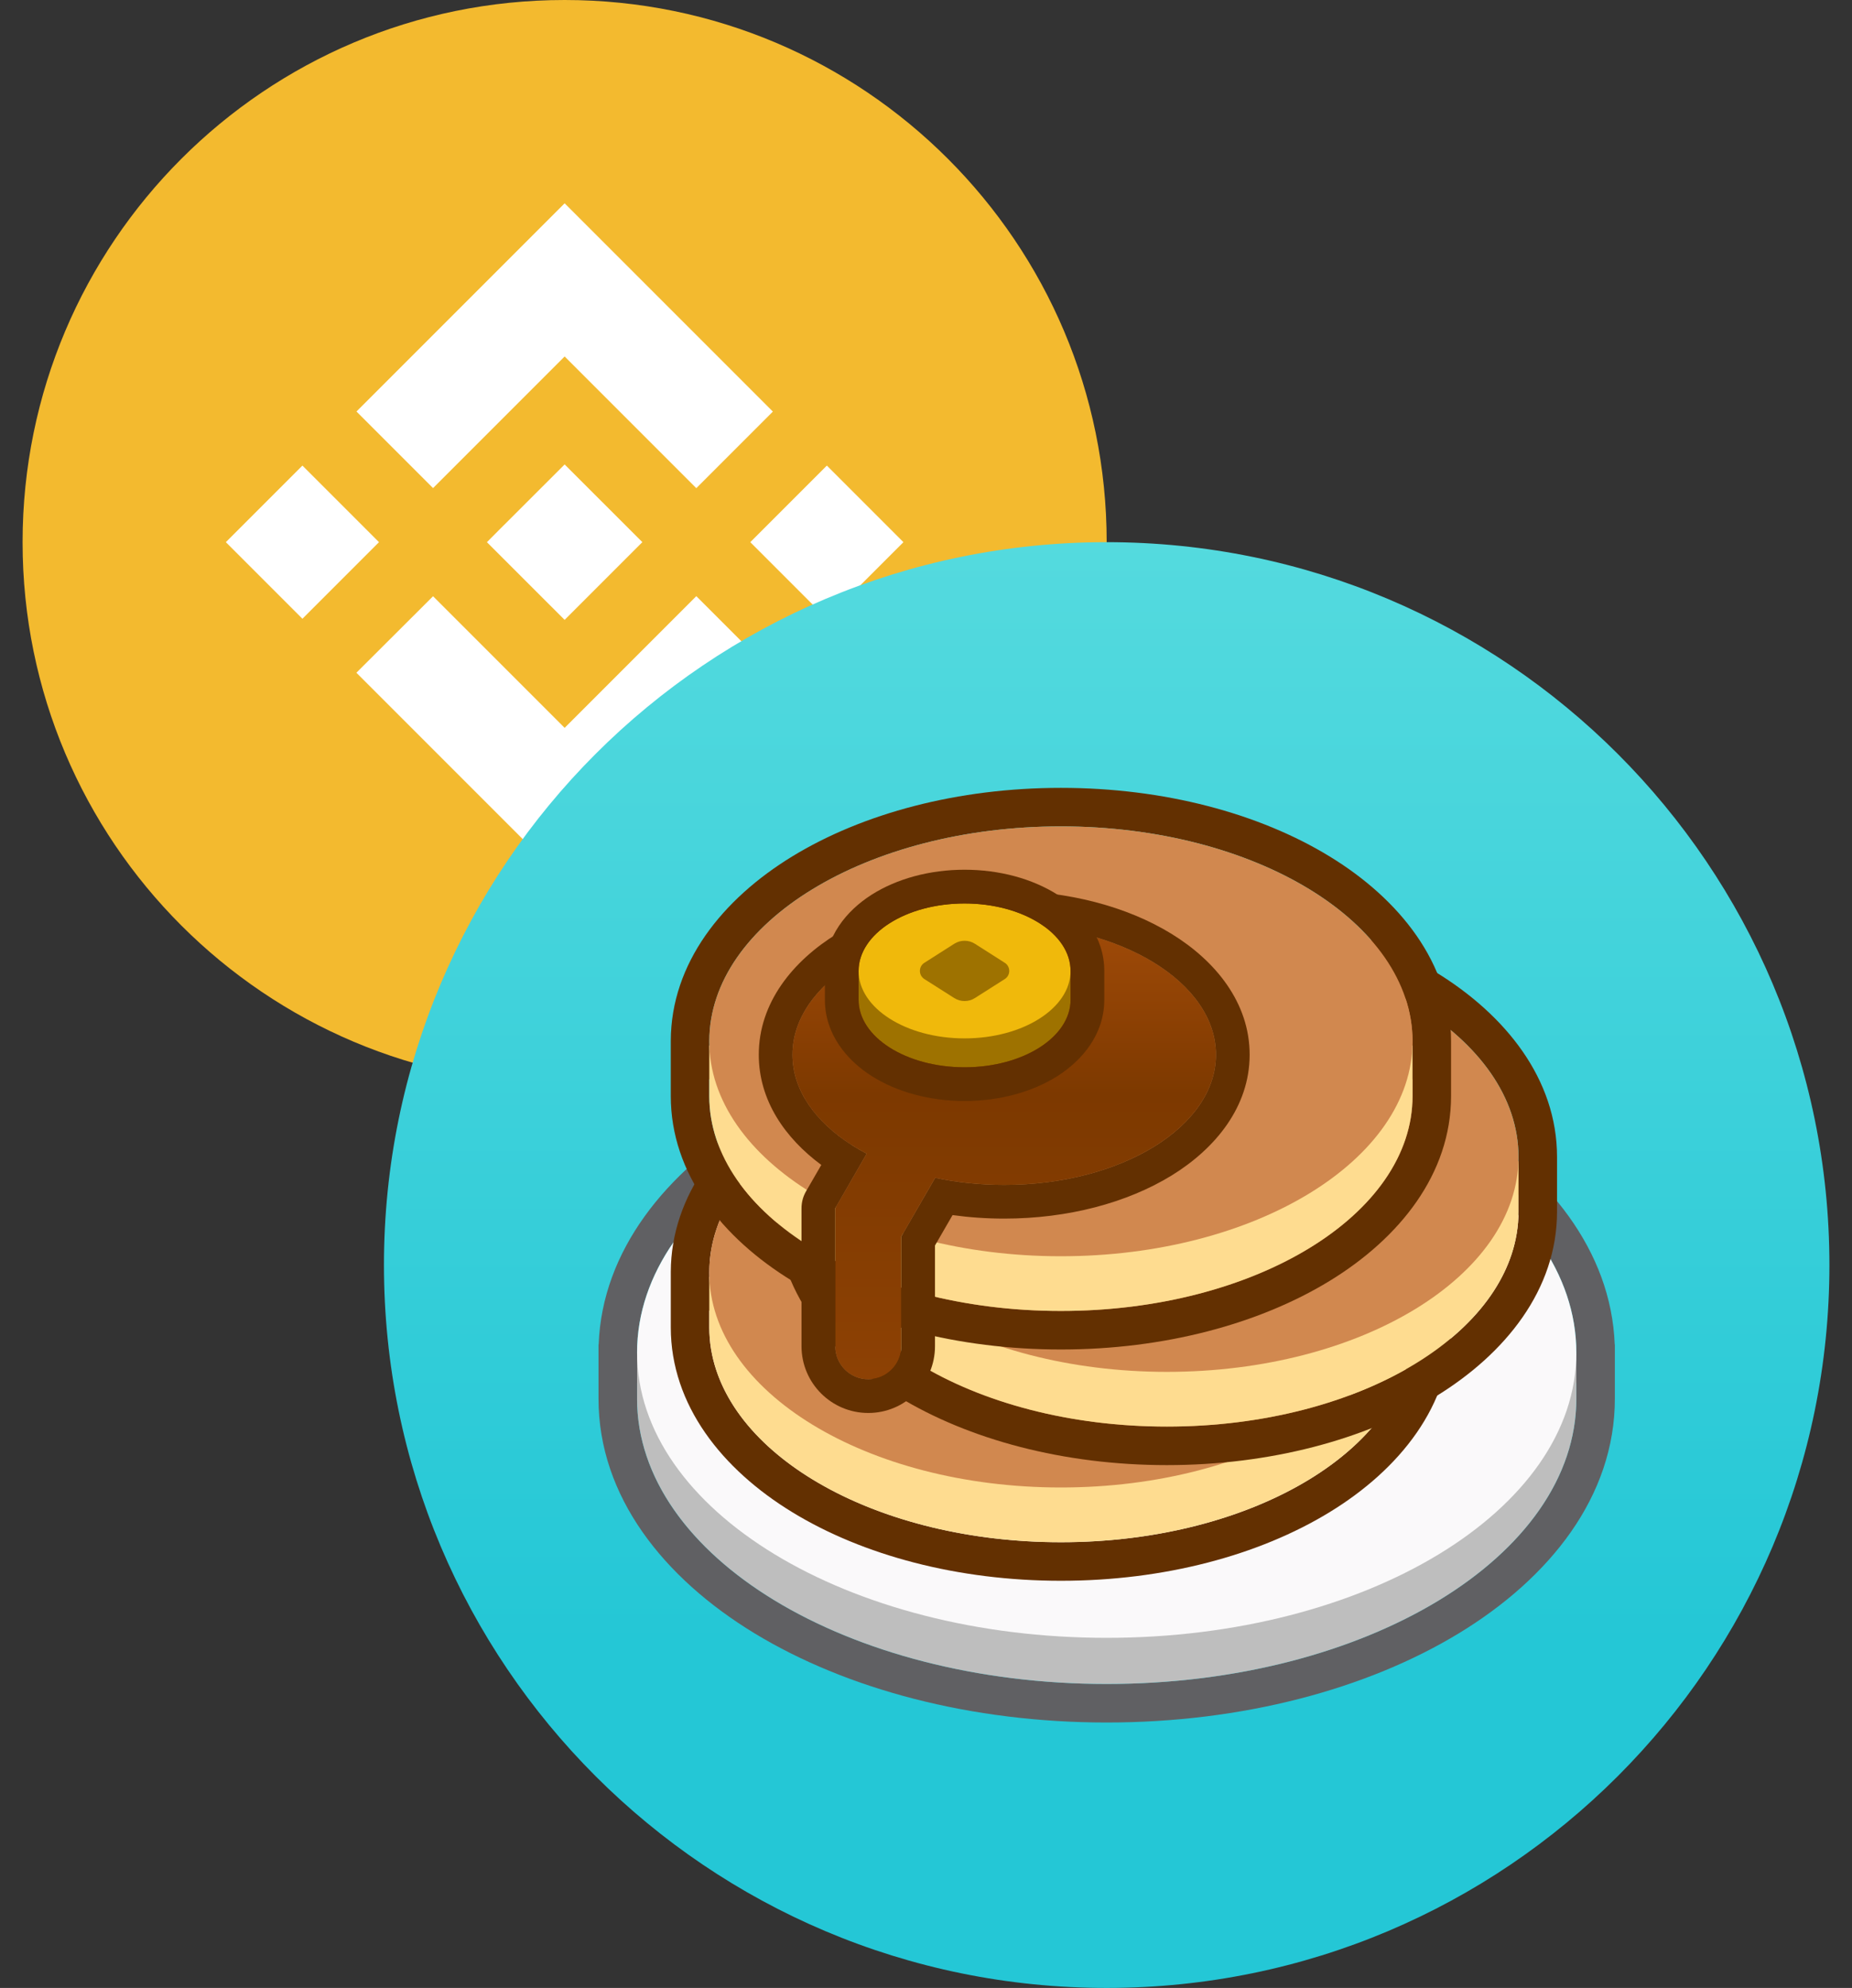 <svg width="41" height="44" viewBox="0 0 41 44" fill="none" xmlns="http://www.w3.org/2000/svg">
<rect x="0" y="0" width="41" height="44" fill="#333333" stroke="none"/>
<g clip-path="url(#clip0)">
<path d="M12.5 24C19.127 24 24.5 18.627 24.5 12C24.5 5.373 19.127 0 12.5 0C5.873 0 0.5 5.373 0.5 12C0.5 18.627 5.873 24 12.5 24Z" fill="#F3BA2F"/>
<path d="M9.587 10.803L12.5 7.89L15.415 10.805L17.11 9.11L12.5 4.5L7.892 9.108L9.587 10.803ZM5 12L6.695 10.305L8.39 12L6.695 13.695L5 12ZM9.587 13.197L12.5 16.11L15.415 13.195L17.11 14.89L12.5 19.5L7.892 14.892L7.89 14.89L9.587 13.197ZM16.61 12L18.305 10.305L20 12L18.305 13.695L16.61 12ZM14.219 11.998H14.22V12L12.5 13.72L10.782 12.003L10.779 12L10.782 11.998L11.082 11.696L11.229 11.55L12.5 10.28L14.22 11.999L14.219 11.998Z" fill="white"/>
</g>
<g clip-path="url(#clip1)">
<path d="M24.5 44C33.337 44 40.5 36.837 40.5 28C40.5 19.163 33.337 12 24.5 12C15.663 12 8.5 19.163 8.5 28C8.5 36.837 15.663 44 24.5 44Z" fill="url(#paint0_linear)"/>
<path fill-rule="evenodd" cilp-rule="evenodd" d="M14.107 29.758C14.104 29.818 14.103 29.878 14.103 29.938C14.103 30.165 14.123 30.39 14.162 30.611H14.103V30.959C14.103 31.129 14.114 31.297 14.136 31.464C14.559 34.714 19.038 37.272 24.5 37.272C29.962 37.272 34.441 34.714 34.864 31.464C34.886 31.297 34.897 31.129 34.897 30.959V30.611H34.839C34.877 30.39 34.897 30.165 34.897 29.938C34.897 29.878 34.895 29.818 34.893 29.758C34.736 26.355 30.143 23.625 24.5 23.625C18.857 23.625 14.264 26.355 14.107 29.758ZM13.253 29.758C13.331 27.681 14.742 25.937 16.706 24.745C18.741 23.509 21.499 22.772 24.5 22.772C27.501 22.772 30.259 23.509 32.294 24.745C34.258 25.937 35.669 27.681 35.747 29.758H35.75V30.959C35.75 33.115 34.315 34.925 32.294 36.152C30.259 37.388 27.501 38.125 24.5 38.125C21.499 38.125 18.741 37.388 16.706 36.152C14.685 34.925 13.25 33.115 13.25 30.959V29.758H13.253Z" fill="#606063"/>
<path d="M34.897 30.959C34.897 34.446 30.242 37.272 24.5 37.272C18.758 37.272 14.104 34.446 14.104 30.959V29.96H34.897V30.959Z" fill="#BEBEBE"/>
<path d="M34.897 29.938C34.897 33.424 30.242 36.251 24.5 36.251C18.758 36.251 14.104 33.424 14.104 29.938C14.104 26.451 18.758 23.625 24.5 23.625C30.242 23.625 34.897 26.451 34.897 29.938Z" fill="#FAF9FA"/>
<path fill-rule="evenodd" cilp-rule="evenodd" d="M15.703 28.155C15.703 28.159 15.703 28.163 15.703 28.166C15.703 28.453 15.744 28.735 15.824 29.008H15.703V29.377C15.703 29.541 15.716 29.702 15.742 29.861C16.139 32.261 19.455 34.135 23.487 34.135C27.519 34.135 30.835 32.261 31.232 29.861C31.258 29.702 31.271 29.541 31.271 29.377V29.008H31.15C31.228 28.742 31.269 28.469 31.271 28.19C31.271 28.182 31.271 28.174 31.271 28.166C31.271 28.163 31.271 28.159 31.271 28.155C31.261 25.533 27.78 23.409 23.487 23.409C19.194 23.409 15.713 25.533 15.703 28.155ZM14.85 28.155H14.85V29.377C14.85 31.101 15.989 32.523 17.538 33.469C19.101 34.425 21.207 34.988 23.487 34.988C25.767 34.988 27.873 34.425 29.436 33.469C30.985 32.523 32.124 31.101 32.124 29.377V28.193C32.124 28.184 32.124 28.175 32.124 28.166C32.124 26.443 30.985 25.021 29.436 24.075C27.873 23.119 25.767 22.556 23.487 22.556C21.207 22.556 19.101 23.119 17.538 24.075C15.993 25.019 14.855 26.437 14.85 28.155Z" fill="#633001"/>
<path d="M31.271 29.377C31.271 32.005 27.786 34.134 23.486 34.134C19.187 34.134 15.702 32.005 15.702 29.377V28.261H31.271V29.377Z" fill="#FEDC90"/>
<path d="M31.271 28.166C31.271 30.794 27.786 32.923 23.486 32.923C19.187 32.923 15.702 30.794 15.702 28.166C15.702 25.539 19.187 23.409 23.486 23.409C27.786 23.409 31.271 25.539 31.271 28.166Z" fill="#D1884F"/>
<path fill-rule="evenodd" cilp-rule="evenodd" d="M18.049 25.595C18.049 25.599 18.049 25.603 18.049 25.607C18.049 25.894 18.09 26.175 18.17 26.448H18.048V26.818C18.048 26.981 18.062 27.143 18.088 27.302C18.485 29.702 21.801 31.575 25.833 31.575C29.865 31.575 33.181 29.702 33.577 27.302C33.604 27.143 33.617 26.981 33.617 26.818V26.448H33.496C33.573 26.183 33.615 25.91 33.617 25.631C33.617 25.623 33.617 25.615 33.617 25.607C33.617 25.603 33.617 25.599 33.617 25.595C33.607 22.974 30.125 20.85 25.833 20.85C21.54 20.85 18.059 22.974 18.049 25.595ZM17.195 25.595H17.195V26.818C17.195 28.541 18.335 29.963 19.884 30.91C21.447 31.865 23.552 32.428 25.833 32.428C28.113 32.428 30.219 31.865 31.782 30.91C33.331 29.963 34.47 28.541 34.47 26.818V25.634C34.47 25.625 34.47 25.616 34.47 25.607C34.47 23.884 33.331 22.462 31.782 21.515C30.219 20.56 28.113 19.997 25.833 19.997C23.552 19.997 21.447 20.56 19.884 21.515C18.338 22.46 17.201 23.877 17.195 25.595Z" fill="#633001"/>
<path d="M33.617 26.818C33.617 29.445 30.132 31.575 25.833 31.575C21.534 31.575 18.049 29.445 18.049 26.818V25.702H33.617V26.818Z" fill="#FEDC90"/>
<path d="M33.617 25.607C33.617 28.234 30.132 30.364 25.833 30.364C21.534 30.364 18.049 28.234 18.049 25.607C18.049 22.98 21.534 20.85 25.833 20.85C30.132 20.85 33.617 22.98 33.617 25.607Z" fill="#D1884F"/>
<path fill-rule="evenodd" cilp-rule="evenodd" d="M15.703 23.036C15.703 23.04 15.703 23.044 15.703 23.048C15.703 23.335 15.744 23.616 15.824 23.889H15.703V24.259C15.703 24.422 15.716 24.583 15.742 24.742C16.139 27.142 19.455 29.016 23.487 29.016C27.519 29.016 30.835 27.142 31.232 24.742C31.258 24.583 31.271 24.422 31.271 24.259V23.889H31.15C31.228 23.623 31.269 23.35 31.271 23.071C31.271 23.063 31.271 23.056 31.271 23.048C31.271 23.044 31.271 23.04 31.271 23.036C31.261 20.414 27.78 18.291 23.487 18.291C19.194 18.291 15.713 20.414 15.703 23.036ZM14.85 23.036H14.85V24.259C14.85 25.982 15.989 27.404 17.538 28.351C19.101 29.306 21.207 29.869 23.487 29.869C25.767 29.869 27.873 29.306 29.436 28.351C30.985 27.404 32.124 25.982 32.124 24.259V23.074C32.124 23.066 32.124 23.057 32.124 23.048C32.124 21.325 30.985 19.902 29.436 18.956C27.873 18.001 25.767 17.438 23.487 17.438C21.207 17.438 19.101 18.001 17.538 18.956C15.993 19.9 14.855 21.318 14.85 23.036Z" fill="#633001"/>
<path d="M31.271 24.259C31.271 26.886 27.786 29.016 23.486 29.016C19.187 29.016 15.702 26.886 15.702 24.259V23.142H31.271V24.259Z" fill="#FEDC90"/>
<path d="M31.271 23.048C31.271 25.675 27.786 27.805 23.486 27.805C19.187 27.805 15.702 25.675 15.702 23.048C15.702 20.421 19.187 18.291 23.486 18.291C27.786 18.291 31.271 20.421 31.271 23.048Z" fill="#D1884F"/>
<path fill-rule="evenodd" cilp-rule="evenodd" d="M17.544 23.344C17.544 24.221 18.181 25.006 19.187 25.535L18.49 26.742L18.49 26.742H18.49V29.796C18.49 30.2 18.817 30.527 19.221 30.527C19.625 30.527 19.953 30.2 19.953 29.796V27.367L20.702 26.069C21.181 26.17 21.696 26.226 22.231 26.226C24.82 26.226 26.919 24.935 26.919 23.344C26.919 21.752 24.82 20.462 22.231 20.462C19.642 20.462 17.544 21.752 17.544 23.344Z" fill="url(#paint1_linear)"/>
<path fill-rule="evenodd" cilp-rule="evenodd" d="M19.187 25.535C19.076 25.477 18.969 25.415 18.867 25.35C18.048 24.831 17.544 24.124 17.544 23.344C17.544 21.752 19.643 20.462 22.232 20.462C24.82 20.462 26.919 21.752 26.919 23.344C26.919 24.936 24.82 26.226 22.232 26.226C21.696 26.226 21.182 26.171 20.703 26.069L19.953 27.367V29.796C19.953 30.2 19.626 30.527 19.222 30.527C18.818 30.527 18.491 30.2 18.491 29.796V26.742L19.187 25.535ZM17.744 26.755V29.796C17.744 30.612 18.406 31.274 19.222 31.274C20.038 31.274 20.699 30.612 20.699 29.796V27.567L21.088 26.894C21.457 26.945 21.84 26.972 22.232 26.972C23.641 26.972 24.953 26.622 25.937 26.018C26.909 25.42 27.665 24.496 27.665 23.344C27.665 22.192 26.909 21.268 25.937 20.67C24.953 20.065 23.641 19.716 22.232 19.716C20.822 19.716 19.51 20.065 18.526 20.67C17.555 21.268 16.798 22.192 16.798 23.344C16.798 24.355 17.377 25.188 18.182 25.784L17.849 26.36C17.818 26.413 17.792 26.47 17.774 26.531C17.753 26.604 17.743 26.68 17.744 26.755Z" fill="#633001"/>
<path d="M19.008 22.13C19.008 22.954 20.058 23.623 21.354 23.623C22.649 23.623 23.7 22.954 23.7 22.13C23.7 21.305 22.649 20.637 21.354 20.637C20.058 20.637 19.008 21.305 19.008 22.13Z" fill="#9E7200"/>
<path d="M19.008 21.49H23.7V22.129H19.008V21.49Z" fill="#9E7200"/>
<path d="M19.008 21.49C19.008 22.314 20.058 22.983 21.354 22.983C22.649 22.983 23.7 22.314 23.7 21.49C23.7 20.665 22.649 19.997 21.354 19.997C20.058 19.997 19.008 20.665 19.008 21.49Z" fill="#F0B90B"/>
<path d="M20.464 21.31L21.125 20.889C21.265 20.8 21.444 20.8 21.583 20.889L22.244 21.31C22.376 21.394 22.376 21.586 22.244 21.67L21.583 22.09C21.444 22.179 21.265 22.179 21.125 22.09L20.464 21.67C20.332 21.586 20.332 21.394 20.464 21.31Z" fill="#9E7200"/>
<path fill-rule="evenodd" cilp-rule="evenodd" d="M19.295 19.804C19.856 19.447 20.586 19.25 21.354 19.25C22.122 19.25 22.852 19.447 23.414 19.804C23.966 20.156 24.447 20.734 24.447 21.49V22.13C24.447 22.886 23.966 23.463 23.414 23.815C22.852 24.172 22.122 24.369 21.354 24.369C20.586 24.369 19.856 24.172 19.295 23.815C18.742 23.463 18.262 22.886 18.262 22.13V21.49C18.262 20.734 18.742 20.156 19.295 19.804ZM21.354 19.997C20.058 19.997 19.008 20.665 19.008 21.49V22.13C19.008 22.954 20.058 23.623 21.354 23.623C22.65 23.623 23.7 22.954 23.7 22.13V21.49C23.7 20.665 22.65 19.997 21.354 19.997Z" fill="#633001"/>
</g>
<defs>
<linearGradient id="paint0_linear" x1="24.5" y1="12" x2="24.5" y2="44" gradientUnits="userSpaceOnUse">
<stop stop-color="#54DADE"/>
<stop offset="0.762" stop-color="#24C7D6"/>
</linearGradient>
<linearGradient id="paint1_linear" x1="22.282" y1="20.558" x2="22.282" y2="30.451" gradientUnits="userSpaceOnUse">
<stop stop-color="#9F4A08"/>
<stop offset="0.37" stop-color="#7D3900"/>
<stop offset="1" stop-color="#8D4104"/>
</linearGradient>
<clip-path id="clip0">
<rect width="24" height="24" fill="white" transform="translate(0.5)"/>
</clip-path>
<clip-path id="clip1">
<rect width="32" height="32" fill="white" transform="translate(8.5 12)"/>
</clip-path>
</defs>
</svg>
